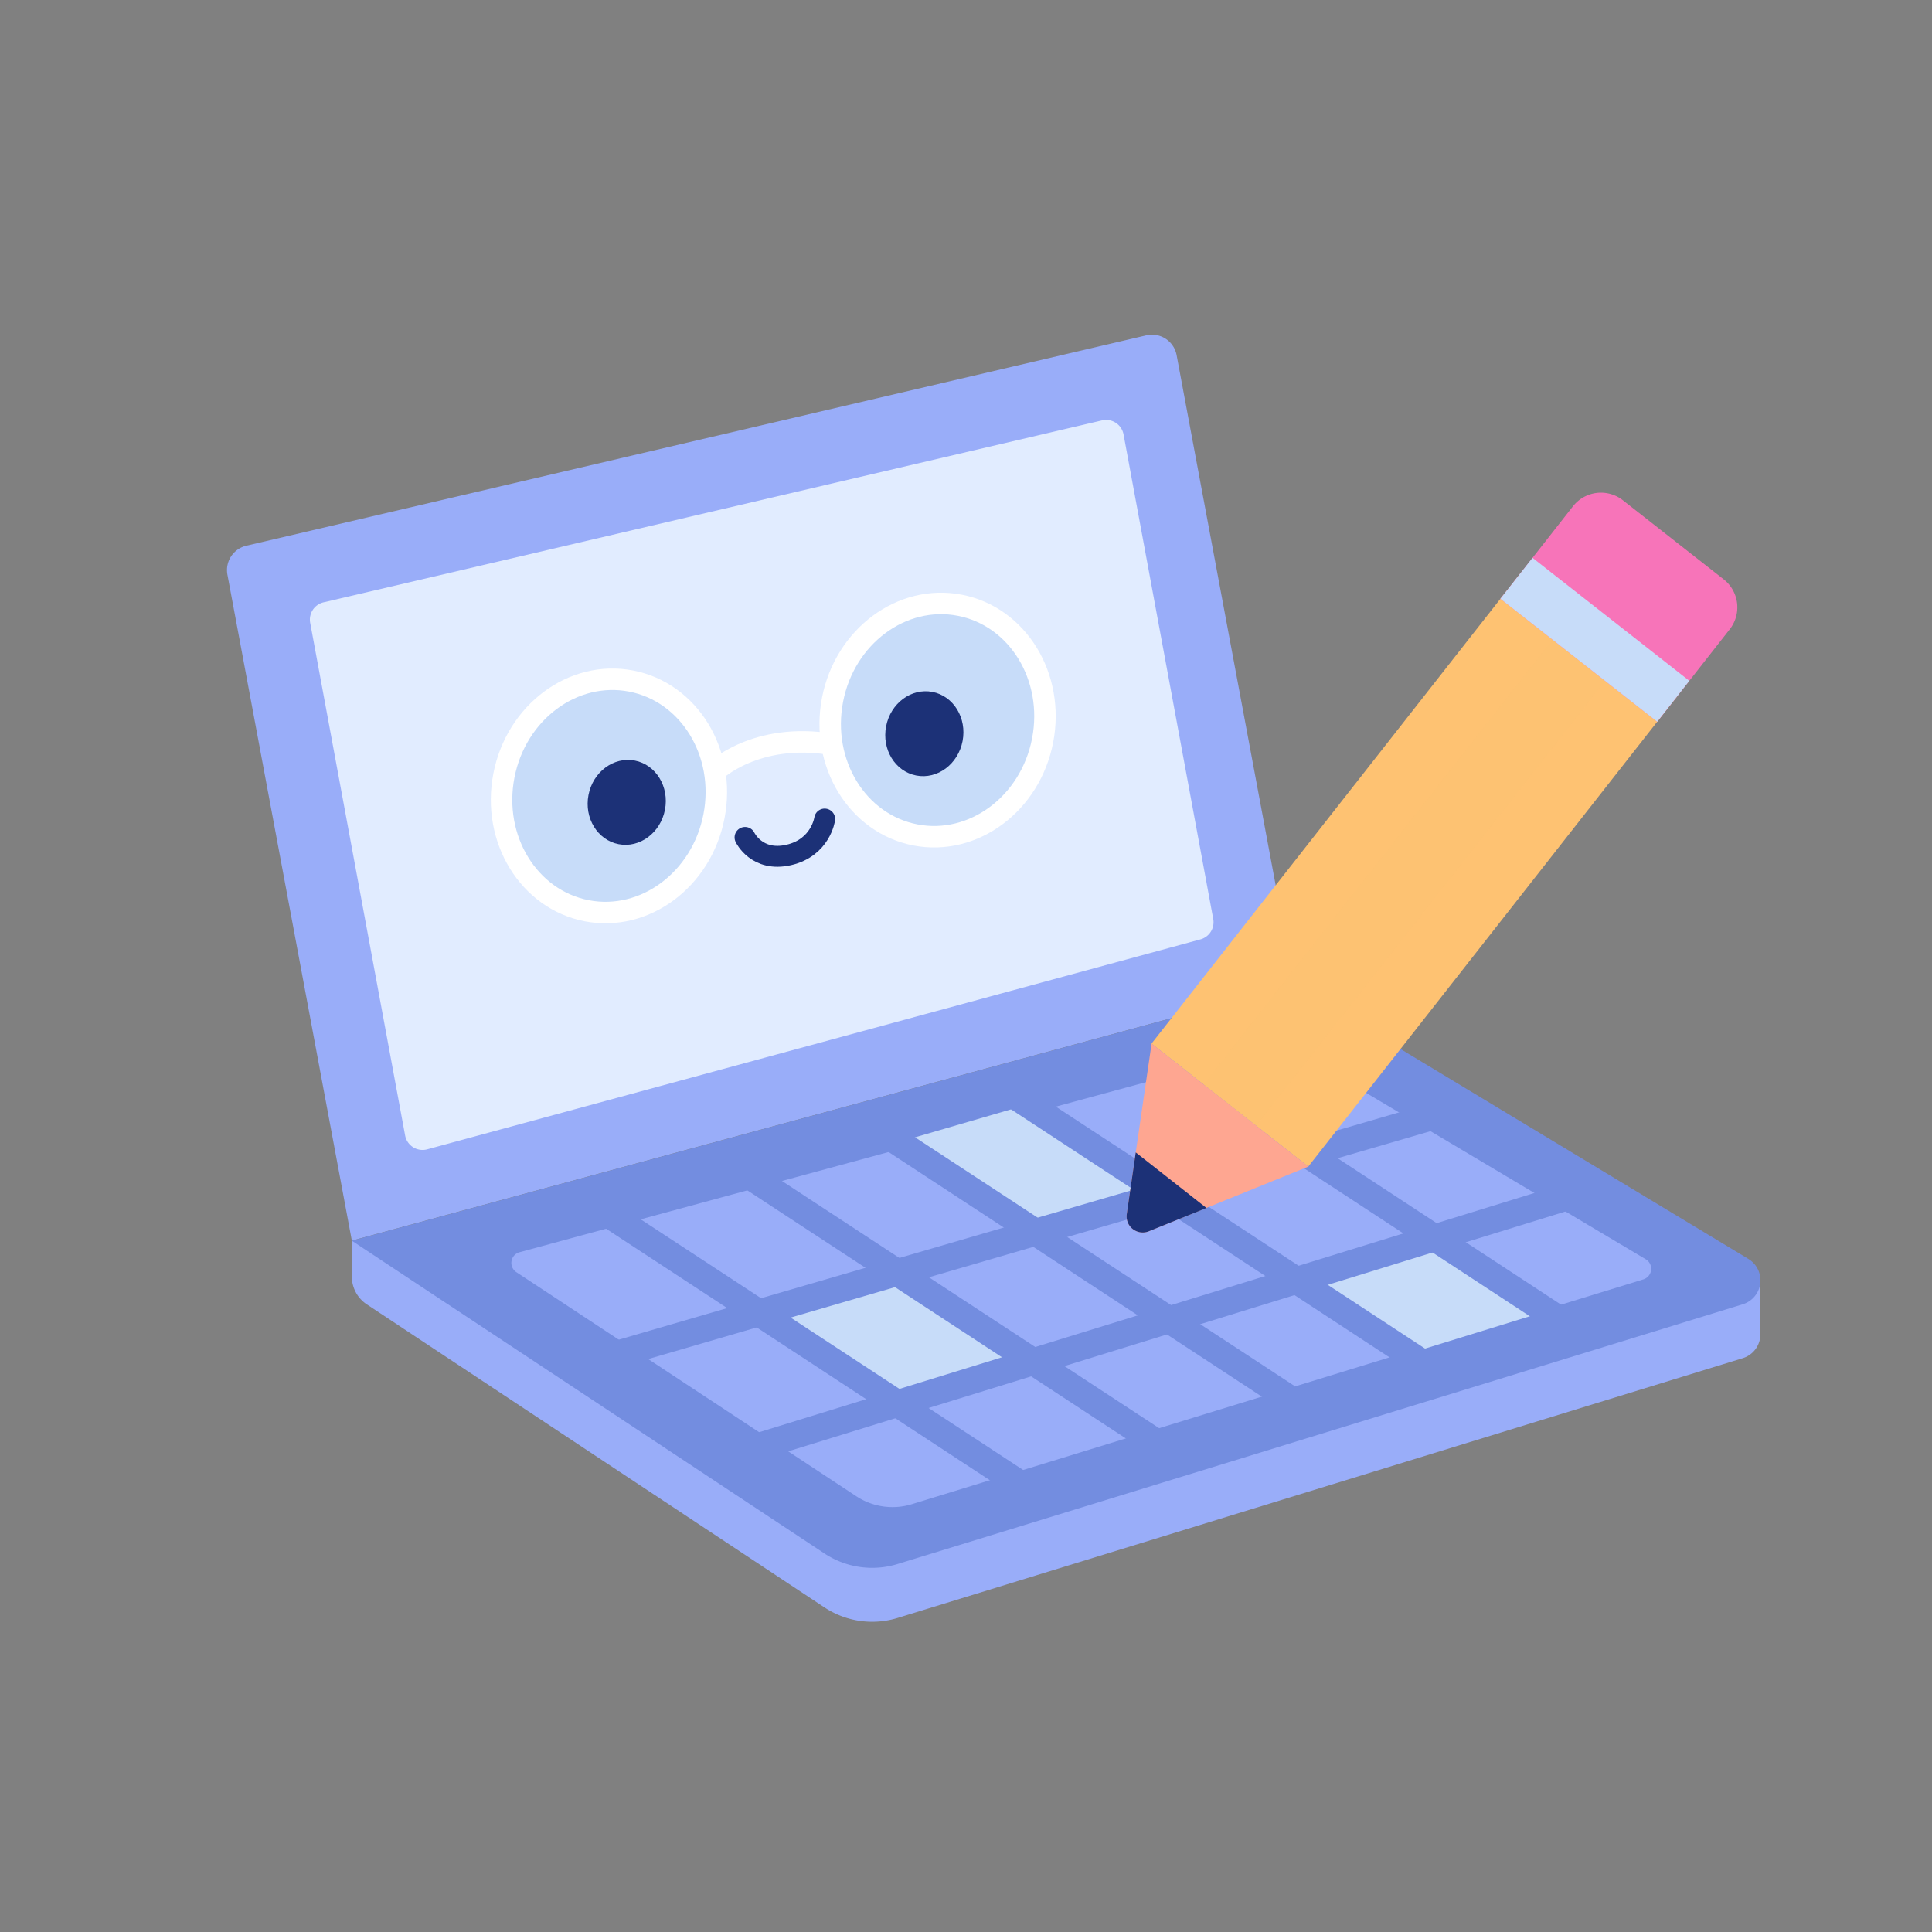 <svg xmlns="http://www.w3.org/2000/svg" viewBox="0 0 1080 1080"><rect x="0" y="0" width="1080" height="1080" fill="#808080" stroke="none"/><defs><style>.cls-1{isolation:isolate;}.cls-2{fill:#99adf9;}.cls-3{fill:#e1ecff;}.cls-4{fill:#738de0;}.cls-5,.cls-6{fill:#c7dcf9;}.cls-6,.cls-9{stroke:#fff;stroke-width:12px;}.cls-10,.cls-6,.cls-8,.cls-9{stroke-miterlimit:10;}.cls-7{fill:#1c3177;}.cls-10,.cls-8,.cls-9{fill:none;}.cls-8{stroke:#1c3177;stroke-linecap:round;stroke-width:11.69px;}.cls-10{stroke:#738de0;stroke-width:15px;}.cls-11,.cls-13{fill:#fec272;}.cls-12{fill:#fea691;}.cls-13{opacity:0.45;mix-blend-mode:multiply;}.cls-14{fill:#f774b9;}</style></defs><g class="cls-1"><g id="Layer_2" data-name="Layer 2"><path class="cls-2" d="M984.05,715.52l-38.93-1.08L723.51,580.67,297.38,696.37l-100.7-2.81v20a18.69,18.69,0,0,0,8.38,15.6L460.9,898.56a48.3,48.3,0,0,0,40.83,5.89L974.14,759.26a13.9,13.9,0,0,0,9.9-13.69h0Z"/><path class="cls-2" d="M723.51,550.52l-526.83,143L127.14,321.29a14,14,0,0,1,10.6-16.24l503-117.57a14,14,0,0,1,17,11.09Z"/><path class="cls-3" d="M671.07,525.12,238.83,642.48a9.93,9.93,0,0,1-12.37-7.78L173.4,348.18a9.92,9.92,0,0,1,7.5-11.48L616.07,235a9.93,9.93,0,0,1,12,7.86l50.14,270.87A9.94,9.94,0,0,1,671.07,525.12Z"/><path class="cls-4" d="M974.14,729.12,501.73,874.3a48.3,48.3,0,0,1-40.83-5.89L196.68,693.56l526.83-143L977.26,703.69A14,14,0,0,1,974.14,729.12Z"/><path class="cls-2" d="M918.62,715.19,509.7,840.86a36.72,36.72,0,0,1-31-4.44L288.65,711.15A6.19,6.19,0,0,1,290.43,700L703.18,587.94a36.7,36.7,0,0,1,28.4,3.88L920,703.94A6.2,6.2,0,0,1,918.62,715.19Z"/><polygon class="cls-5" points="424.23 733.88 501.54 711.36 577.57 761.19 501.65 784.62 424.23 733.88"/><polygon class="cls-5" points="499.51 639.26 576.82 616.74 652.85 666.57 576.93 690 499.51 639.26"/><polygon class="cls-5" points="724.76 712.62 802.06 690.1 861.29 733.91 785.37 757.34 724.76 712.62"/><ellipse class="cls-6" cx="340.38" cy="444.88" rx="65.39" ry="59.81" transform="translate(-160.99 694.68) rotate(-79.06)"/><ellipse class="cls-6" cx="524.08" cy="402.5" rx="65.39" ry="59.81" transform="translate(29.47 840.7) rotate(-79.06)"/><ellipse class="cls-7" cx="350.32" cy="448.5" rx="23.8" ry="21.77" transform="translate(-156.49 707.37) rotate(-79.06)"/><ellipse class="cls-7" cx="516.68" cy="410.12" rx="23.8" ry="21.77" transform="translate(15.99 839.61) rotate(-79.06)"/><path class="cls-8" d="M461,457.85s-2.18,15.94-20.07,20.07-24.45-9.8-24.45-9.8"/><path class="cls-9" d="M399.47,431.25s23-22.27,65.53-15.12"/><line class="cls-10" x1="339.47" y1="678.33" x2="572.59" y2="831.11"/><line class="cls-10" x1="413.05" y1="653.37" x2="646.17" y2="806.15"/><line class="cls-10" x1="486.63" y1="628.41" x2="719.76" y2="781.19"/><line class="cls-10" x1="568.31" y1="613.22" x2="801.43" y2="766"/><line class="cls-10" x1="637.89" y1="584.43" x2="871.01" y2="737.21"/><line class="cls-10" x1="419.78" y1="809.88" x2="882.07" y2="667.23"/><line class="cls-10" x1="343.7" y1="757.34" x2="808.67" y2="621.89"/><rect class="cls-11" x="735.14" y="318.75" width="111.38" height="334.67" transform="translate(468.53 -384.44) rotate(38.11)"/><path class="cls-12" d="M643.74,583.38,629.88,678.6a9,9,0,0,0,12.34,9.67l89.16-36.15Z"/><path class="cls-7" d="M634.89,644.21l-5,34.39a9,9,0,0,0,12.34,9.67l32.2-13Z"/><rect class="cls-13" x="772.04" y="319.05" width="37.37" height="334.33" transform="translate(468.59 -384.35) rotate(38.11)"/><path class="cls-14" d="M873.2,292.6h71.64a19.87,19.87,0,0,1,19.87,19.87v65.71a0,0,0,0,1,0,0H853.32a0,0,0,0,1,0,0V312.48A19.87,19.87,0,0,1,873.2,292.6Z" transform="translate(400.73 -489.49) rotate(38.11)"/><rect class="cls-5" x="835.89" y="343.07" width="111.38" height="29.09" transform="translate(410.73 -474) rotate(38.11)"/></g></g></svg>